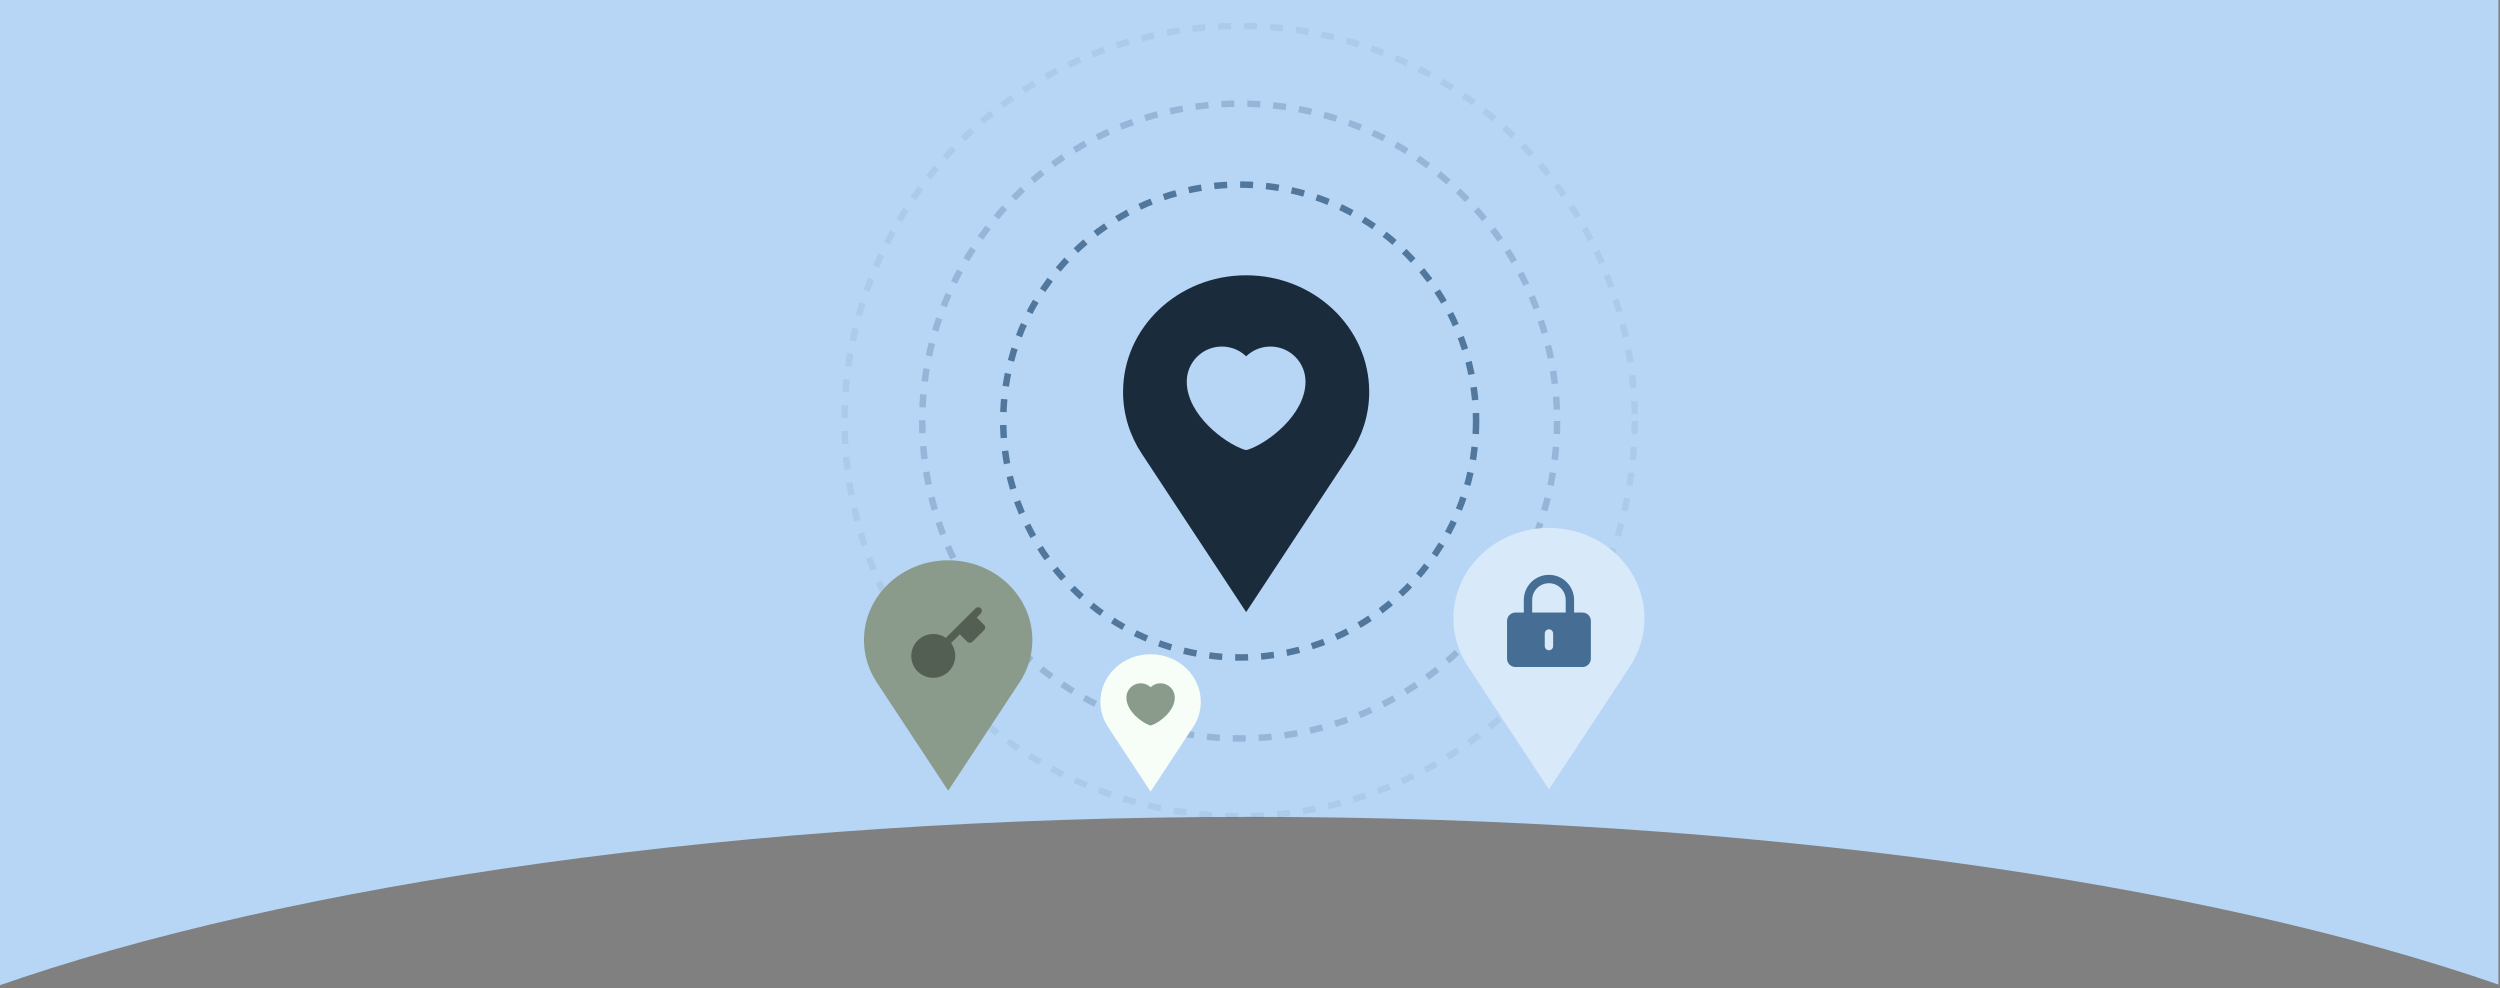 <svg width="1437" height="568" viewBox="0 0 1437 568" fill="none" xmlns="http://www.w3.org/2000/svg">
<rect x="0" y="0" width="1437" height="568" fill="#808080" stroke="none"/>
<path fill-rule="evenodd" clip-rule="evenodd" d="M1436.09 -5.636H-3.533V567.5C165.888 507.782 426.383 469.537 718.526 469.537C1008.1 469.537 1266.57 507.111 1436.09 565.927V-5.636Z" fill="#B7D6F5"/>
<path d="M776.207 260.877L716.277 351.842L656.347 260.877C649.498 250.557 645.536 238.343 645.536 225.253C645.536 188.241 677.208 158.236 716.277 158.236C755.346 158.236 787.018 188.241 787.018 225.253C787.018 238.343 783.056 250.557 776.207 260.877Z" fill="#1A2B3C"/>
<path d="M702.315 199.191C691.177 199.191 682.147 208.22 682.147 219.358C682.147 229.082 687.844 237.972 694.487 244.681C701.159 251.419 709.32 256.503 715.298 258.489C715.934 258.7 716.62 258.7 717.255 258.489C723.233 256.503 731.394 251.419 738.067 244.681C744.71 237.972 750.406 229.082 750.406 219.358C750.406 208.22 741.377 199.191 730.239 199.191C724.818 199.191 719.898 201.331 716.277 204.806C712.656 201.331 707.735 199.191 702.315 199.191Z" fill="#B7D6F5"/>
<circle opacity="0.1" cx="712.554" cy="242.008" r="227.115" stroke="#466D93" stroke-width="3.723" stroke-dasharray="7.45 7.45"/>
<circle opacity="0.9" cx="712.554" cy="242.008" r="135.897" stroke="#466D93" stroke-width="3.723" stroke-dasharray="7.45 7.45"/>
<circle opacity="0.3" cx="712.553" cy="242.008" r="182.436" stroke="#466D93" stroke-width="3.723" stroke-dasharray="7.45 7.45"/>
<path d="M936.861 383.122L890.336 453.74L843.811 383.122C838.494 375.111 835.419 365.629 835.419 355.467C835.419 326.734 860.006 303.44 890.336 303.44C920.666 303.44 945.253 326.734 945.253 355.467C945.253 365.629 942.178 375.111 936.861 383.122Z" fill="#D8E9FA"/>
<rect width="57.807" height="57.807" transform="translate(861.432 328.008)" fill="#D8E9FA"/>
<path fill-rule="evenodd" clip-rule="evenodd" d="M875.884 344.868V352.094H871.067C868.406 352.094 866.25 354.251 866.25 356.912V378.589C866.25 381.25 868.406 383.407 871.067 383.407H909.605C912.266 383.407 914.422 381.25 914.422 378.589V356.912C914.422 354.251 912.266 352.094 909.605 352.094H904.788V344.868C904.788 336.887 898.317 330.417 890.336 330.417C882.354 330.417 875.884 336.887 875.884 344.868ZM890.336 335.234C885.015 335.234 880.701 339.547 880.701 344.868V352.094H899.971V344.868C899.971 339.547 895.657 335.234 890.336 335.234ZM892.745 364.138C892.745 362.807 891.666 361.729 890.336 361.729C889.006 361.729 887.927 362.807 887.927 364.138V371.363C887.927 372.694 889.006 373.772 890.336 373.772C891.666 373.772 892.745 372.694 892.745 371.363V364.138Z" fill="#466D93"/>
<path d="M586.015 392.285L545.01 454.524L504.005 392.285C499.319 385.224 496.608 376.867 496.608 367.911C496.608 342.586 518.278 322.057 545.01 322.057C571.741 322.057 593.411 342.586 593.411 367.911C593.411 376.867 590.701 385.224 586.015 392.285Z" fill="#8B9B8B"/>
<path d="M563.771 349.642C564.598 350.474 564.595 351.818 563.763 352.645L561.435 354.96L565.684 359.187C566.085 359.585 566.31 360.127 566.31 360.692C566.31 361.257 566.085 361.799 565.684 362.197L558.961 368.884C558.133 369.708 556.795 369.708 555.967 368.884L551.703 364.642L546.699 369.619C548.885 372.655 549.633 376.54 548.65 380.225C547.481 384.603 544.045 388.042 539.638 389.19C535.244 390.349 530.559 389.079 527.362 385.855L527.346 385.839C522.533 380.882 522.602 372.998 527.501 368.125C531.892 363.757 538.711 363.254 543.66 366.653L550.179 360.169C550.187 360.16 550.196 360.151 550.205 360.142L556.928 353.455C556.936 353.447 556.945 353.438 556.954 353.43L560.769 349.634C561.6 348.808 562.944 348.811 563.771 349.642Z" fill="#535F53"/>
<path d="M685.805 417.909L661.36 455.013L636.914 417.909C634.121 413.7 632.505 408.718 632.505 403.379C632.505 388.281 645.424 376.042 661.36 376.042C677.296 376.042 690.214 388.281 690.214 403.379C690.214 408.718 688.599 413.7 685.805 417.909Z" fill="#F7FDF7"/>
<path d="M655.665 392.748C651.122 392.748 647.439 396.431 647.439 400.974C647.439 404.941 649.762 408.567 652.472 411.303C655.194 414.052 658.523 416.125 660.961 416.936C661.22 417.022 661.5 417.022 661.759 416.936C664.198 416.125 667.526 414.052 670.248 411.303C672.958 408.567 675.281 404.941 675.281 400.974C675.281 396.431 671.598 392.748 667.055 392.748C664.844 392.748 662.837 393.621 661.36 395.038C659.883 393.621 657.876 392.748 655.665 392.748Z" fill="#8B9B8B"/>
</svg>